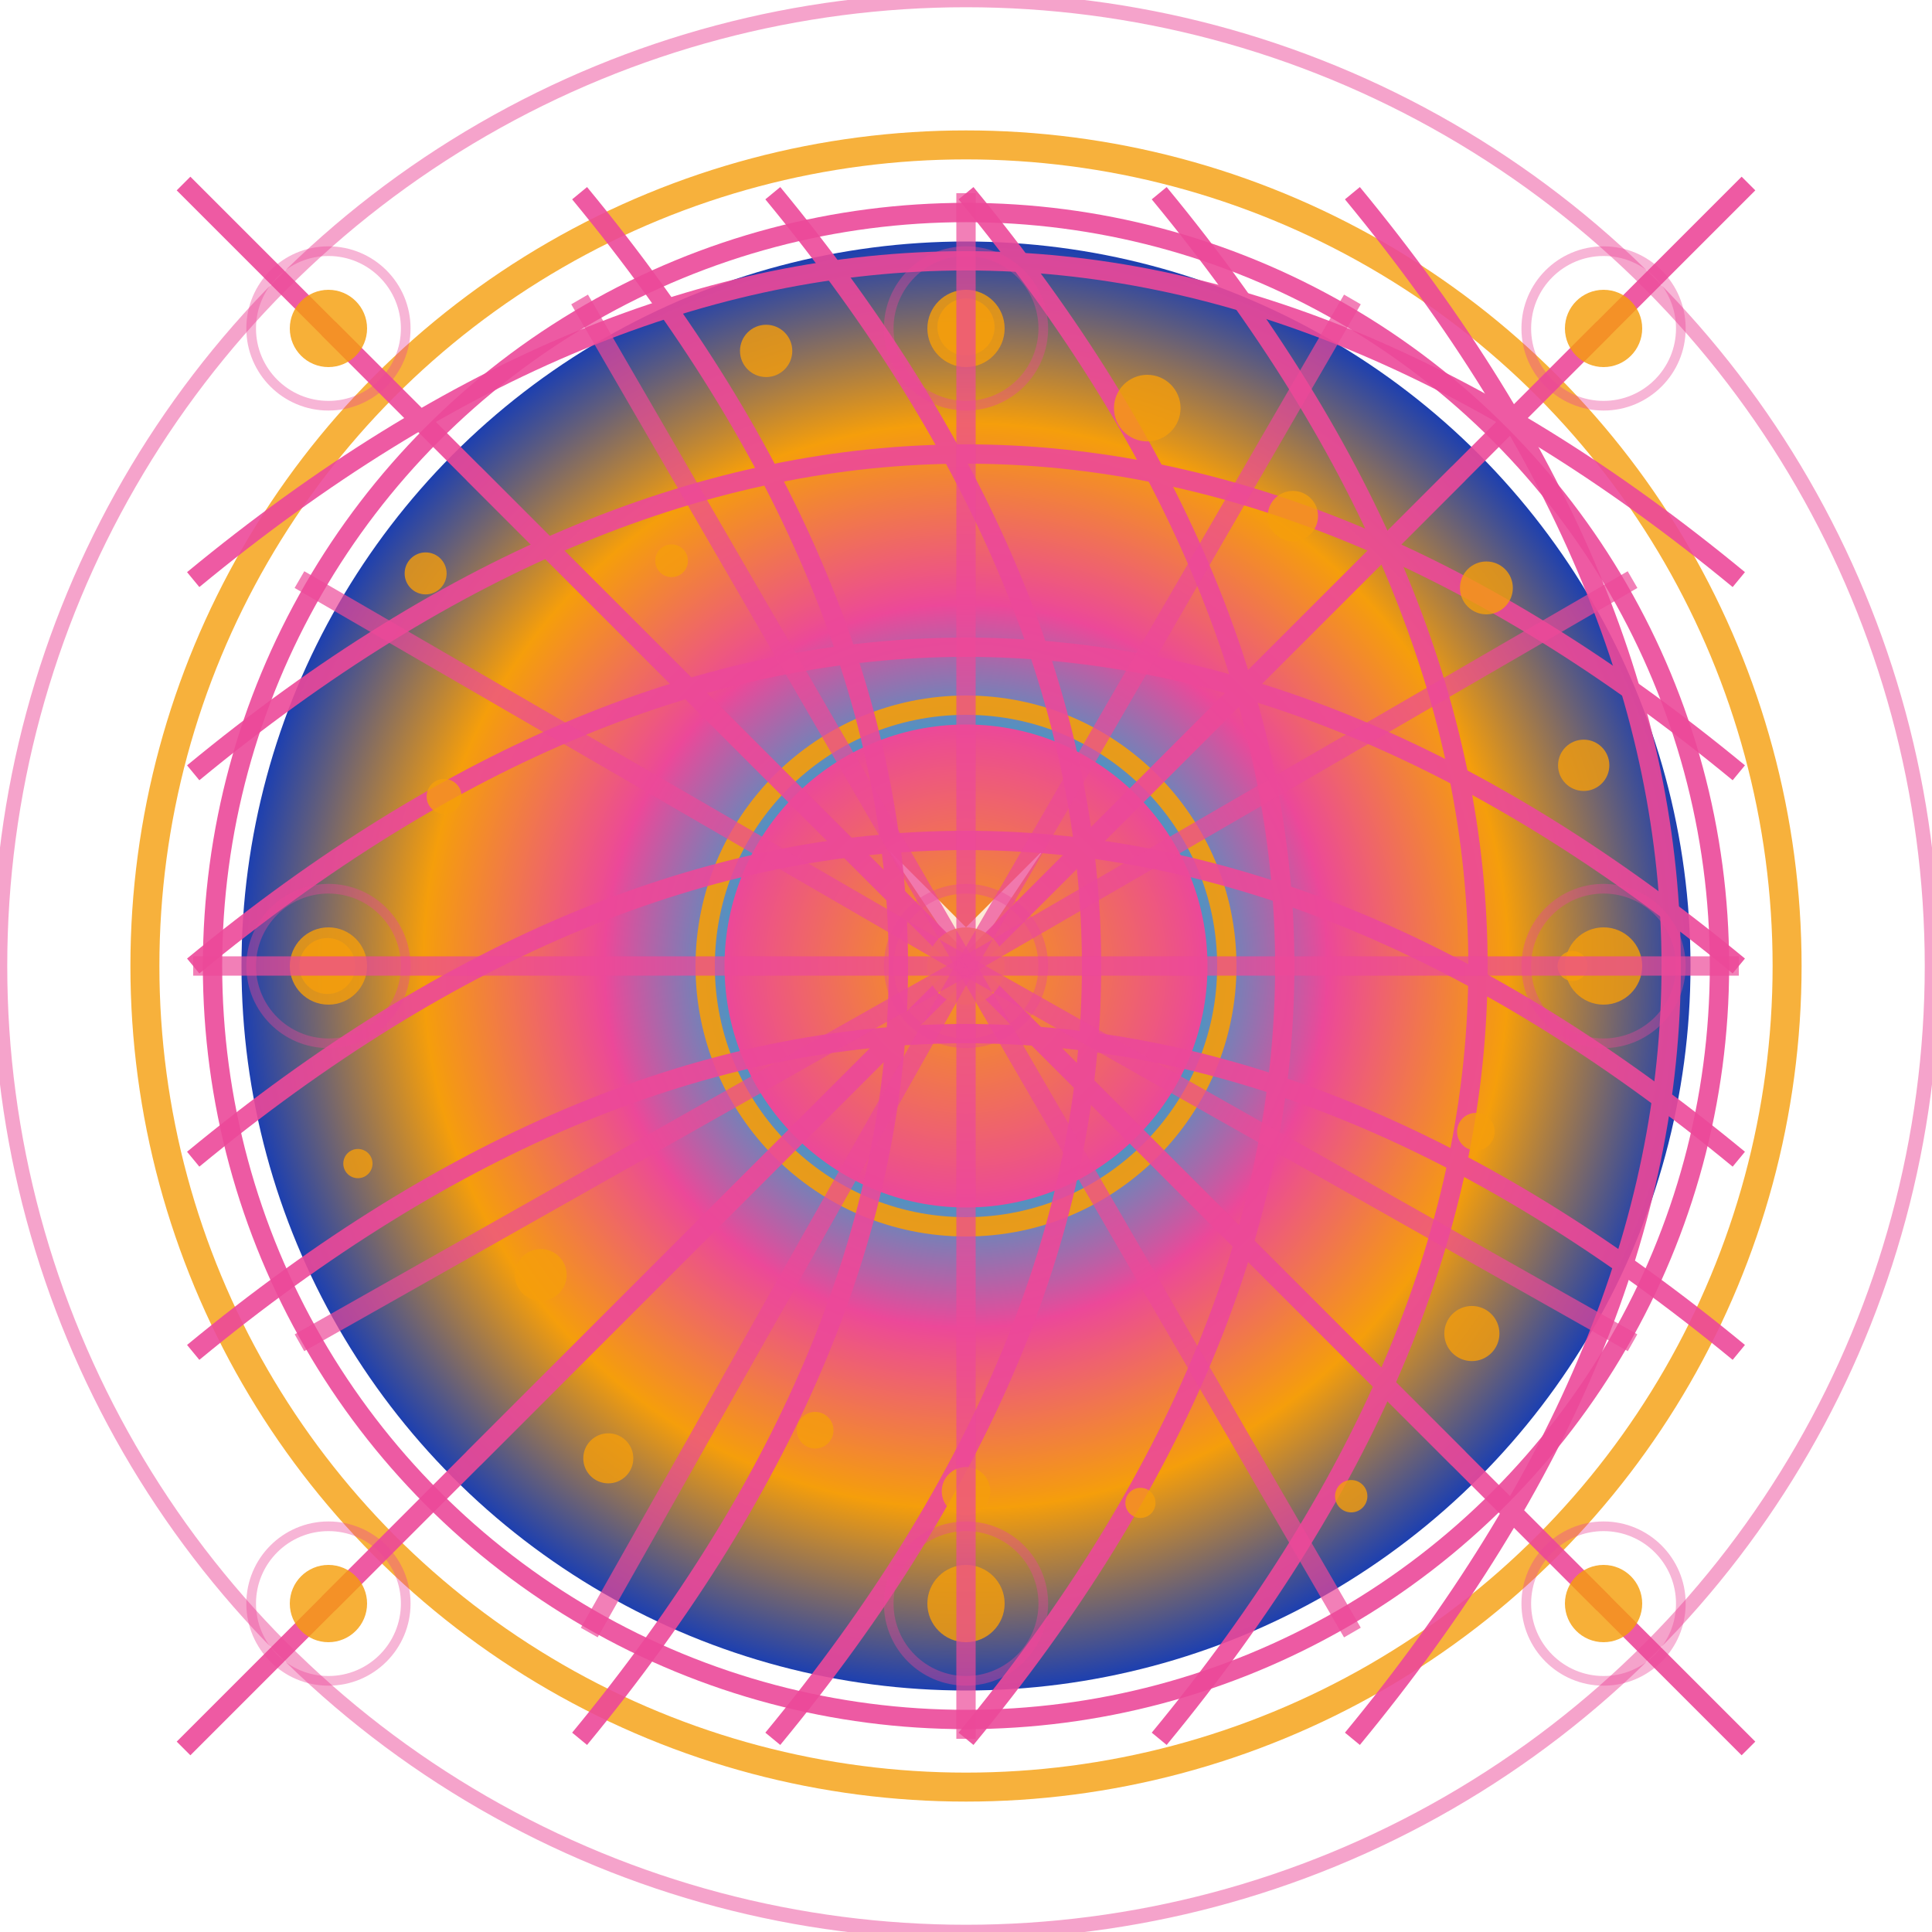 <?xml version="1.0" encoding="utf-8" ?>
<svg xmlns="http://www.w3.org/2000/svg" xmlns:ev="http://www.w3.org/2001/xml-events" xmlns:xlink="http://www.w3.org/1999/xlink" baseProfile="full" height="200" version="1.1" viewBox="0 0 200 200" width="200">
  <title>Logo Arkalia-LUNA - Style ULTRA-MAX</title>
  <defs>
    <radialGradient cx="50%" cy="50%" id="ultraMaxMainGradient-creative" r="50%">
      <stop offset="0%" stop-color="#1e40af"/>
      <stop offset="25%" stop-color="#06b6d4"/>
      <stop offset="50%" stop-color="#ec4899"/>
      <stop offset="75%" stop-color="#f59e0b"/>
      <stop offset="100%" stop-color="#1e40af"/>
    </radialGradient>
    <radialGradient cx="50%" cy="50%" id="ultraMaxBorderGradient-creative" r="50%">
      <stop offset="0%" stop-color="#f59e0b"/>
      <stop offset="100%" stop-color="#ec4899"/>
    </radialGradient>
    <radialGradient cx="50%" cy="50%" id="ultraMaxGlowGradient-creative" r="50%">
      <stop offset="0%" stop-color="#f59e0b"/>
      <stop offset="100%" stop-color="#ec4899"/>
    </radialGradient>
    <filter id="ultraMaxMainGlow-creative">
      <feGaussianBlur in="SourceGraphic" stdDeviation="6.0"/>
    </filter>
    <filter id="ultraMaxTurbulence-creative">
      <feTurbulence baseFrequency="0.01" numOctaves="4" seed="1" stitchTiles="stitch" type="fractalNoise"/>
    </filter>
    <mask id="ultraMaxDepthMask-creative">
      <circle cx="0" cy="0" fill="white" r="45%"/>
    </mask>
    <pattern height="20" id="ultraMaxGridPattern-creative" patternUnits="userSpaceOnUse" width="20" x="0" y="0">
      <line opacity="0.3" stroke="#ec4899" stroke-width="0.5" x1="0" x2="0" y1="0" y2="20"/>
      <line opacity="0.3" stroke="#ec4899" stroke-width="0.5" x1="0" x2="20" y1="0" y2="0"/>
      <line opacity="0.3" stroke="#ec4899" stroke-width="0.5" x1="5" x2="5" y1="0" y2="20"/>
      <line opacity="0.3" stroke="#ec4899" stroke-width="0.5" x1="0" x2="20" y1="5" y2="5"/>
      <line opacity="0.3" stroke="#ec4899" stroke-width="0.5" x1="10" x2="10" y1="0" y2="20"/>
      <line opacity="0.3" stroke="#ec4899" stroke-width="0.5" x1="0" x2="20" y1="10" y2="10"/>
      <line opacity="0.3" stroke="#ec4899" stroke-width="0.5" x1="15" x2="15" y1="0" y2="20"/>
      <line opacity="0.3" stroke="#ec4899" stroke-width="0.5" x1="0" x2="20" y1="15" y2="15"/>
      <line opacity="0.3" stroke="#ec4899" stroke-width="0.5" x1="20" x2="20" y1="0" y2="20"/>
      <line opacity="0.3" stroke="#ec4899" stroke-width="0.5" x1="0" x2="20" y1="20" y2="20"/>
    </pattern>
  </defs>
  <circle cx="100" cy="100" fill="none" filter="url(#ultraMaxMainGlow-creative)" opacity="0.8" r="85" stroke="#f59e0b" stroke-width="3">
    <animate attributeName="opacity" dur="2.0s" repeatCount="indefinite" values="0.8;0.2;0.8"/>
  </circle>
  <circle cx="100" cy="100" fill="none" opacity="0.5" r="100" stroke="#ec4899" stroke-width="1.5"/>
  <circle cx="100" cy="100" fill="url(#ultraMaxMainGradient-creative)" filter="url(#ultraMaxMainGlow-creative)" r="75"/>
  <circle cx="100" cy="100" fill="none" opacity="0.9" r="78" stroke="url(#ultraMaxBorderGradient-creative)" stroke-width="2"/>
  <circle cx="100" cy="100" fill="url(#ultraMaxGlowGradient-creative)" filter="url(#ultraMaxMainGlow-creative)" r="25"/>
  <circle cx="100" cy="100" fill="none" opacity="0.9" r="27" stroke="#f59e0b" stroke-width="2"/>
  <g>
    <path d="M92 88 L100 96 L108 88 L100 100 Z" fill="white" filter="url(#ultraMaxMainGlow-creative)" opacity="0.9"/>
  </g>
  <g fill="none" opacity="0.9" stroke="#ec4899" stroke-width="2">
    <path d="M20.0 60 Q100 -6 180.0 60"/>
    <path d="M20.0 80 Q100 14 180.0 80"/>
    <path d="M20.0 100 Q100 34 180.0 100"/>
    <path d="M20.0 120 Q100 54 180.0 120"/>
    <path d="M20.0 140 Q100 74 180.0 140"/>
    <path d="M60 20.0 Q126 100 60 180.0"/>
    <path d="M80 20.0 Q146 100 80 180.0"/>
    <path d="M100 20.0 Q166 100 100 180.0"/>
    <path d="M120 20.0 Q186 100 120 180.0"/>
    <path d="M140 20.0 Q206 100 140 180.0"/>
    <path d="M19 19 Q100 100 151 151"/>
    <path d="M19 181 Q100 100 151 49"/>
    <path d="M34 34 Q100 100 166 166"/>
    <path d="M34 166 Q100 100 166 34"/>
    <path d="M49 49 Q100 100 181 181"/>
    <path d="M49 151 Q100 100 181 19"/>
  </g>
  <circle cx="100" cy="100" fill="#f59e0b" filter="url(#ultraMaxMainGlow-creative)" opacity="0.9" r="4"/>
  <circle cx="100" cy="100" fill="none" opacity="0.4" r="8" stroke="#ec4899" stroke-width="1"/>
  <circle cx="34" cy="100" fill="#f59e0b" filter="url(#ultraMaxMainGlow-creative)" opacity="0.9" r="4"/>
  <circle cx="34" cy="100" fill="none" opacity="0.4" r="8" stroke="#ec4899" stroke-width="1"/>
  <circle cx="166" cy="100" fill="#f59e0b" filter="url(#ultraMaxMainGlow-creative)" opacity="0.9" r="4"/>
  <circle cx="166" cy="100" fill="none" opacity="0.4" r="8" stroke="#ec4899" stroke-width="1"/>
  <circle cx="100" cy="34" fill="#f59e0b" filter="url(#ultraMaxMainGlow-creative)" opacity="0.9" r="4"/>
  <circle cx="100" cy="34" fill="none" opacity="0.4" r="8" stroke="#ec4899" stroke-width="1"/>
  <circle cx="100" cy="166" fill="#f59e0b" filter="url(#ultraMaxMainGlow-creative)" opacity="0.9" r="4"/>
  <circle cx="100" cy="166" fill="none" opacity="0.4" r="8" stroke="#ec4899" stroke-width="1"/>
  <circle cx="34" cy="34" fill="#f59e0b" filter="url(#ultraMaxMainGlow-creative)" opacity="0.9" r="4"/>
  <circle cx="34" cy="34" fill="none" opacity="0.4" r="8" stroke="#ec4899" stroke-width="1"/>
  <circle cx="166" cy="166" fill="#f59e0b" filter="url(#ultraMaxMainGlow-creative)" opacity="0.9" r="4"/>
  <circle cx="166" cy="166" fill="none" opacity="0.4" r="8" stroke="#ec4899" stroke-width="1"/>
  <circle cx="34" cy="166" fill="#f59e0b" filter="url(#ultraMaxMainGlow-creative)" opacity="0.9" r="4"/>
  <circle cx="34" cy="166" fill="none" opacity="0.4" r="8" stroke="#ec4899" stroke-width="1"/>
  <circle cx="166" cy="34" fill="#f59e0b" filter="url(#ultraMaxMainGlow-creative)" opacity="0.9" r="4"/>
  <circle cx="166" cy="34" fill="none" opacity="0.4" r="8" stroke="#ec4899" stroke-width="1"/>
  <circle cx="162.789" cy="100.0" fill="#f59e0b" opacity="0.8" r="1.55">
    <animate attributeName="opacity" begin="0.0s" dur="1.0s" repeatCount="indefinite" values="0.8;0.2;0.8"/>
  </circle>
  <circle cx="152.784" cy="117.151" fill="#f59e0b" opacity="0.8" r="1.946">
    <animate attributeName="opacity" begin="0.1s" dur="1.0s" repeatCount="indefinite" values="0.8;0.2;0.8"/>
  </circle>
  <circle cx="152.367" cy="138.047" fill="#f59e0b" opacity="0.8" r="2.853">
    <animate attributeName="opacity" begin="0.2s" dur="1.0s" repeatCount="indefinite" values="0.8;0.2;0.8"/>
  </circle>
  <circle cx="139.877" cy="154.887" fill="#f59e0b" opacity="0.8" r="1.674">
    <animate attributeName="opacity" begin="0.3s" dur="1.0s" repeatCount="indefinite" values="0.8;0.2;0.8"/>
  </circle>
  <circle cx="118.058" cy="155.578" fill="#f59e0b" opacity="0.8" r="1.56">
    <animate attributeName="opacity" begin="0.4s" dur="1.0s" repeatCount="indefinite" values="0.8;0.2;0.8"/>
  </circle>
  <circle cx="100.0" cy="154.373" fill="#f59e0b" opacity="0.8" r="2.511">
    <animate attributeName="opacity" begin="0.5s" dur="1.0s" repeatCount="indefinite" values="0.8;0.2;0.8"/>
  </circle>
  <circle cx="84.385" cy="148.058" fill="#f59e0b" opacity="0.8" r="1.898">
    <animate attributeName="opacity" begin="0.6s" dur="1.0s" repeatCount="indefinite" values="0.8;0.2;0.8"/>
  </circle>
  <circle cx="62.971" cy="150.966" fill="#f59e0b" opacity="0.8" r="2.59">
    <animate attributeName="opacity" begin="0.7s" dur="1.0s" repeatCount="indefinite" values="0.8;0.2;0.8"/>
  </circle>
  <circle cx="55.982" cy="131.981" fill="#f59e0b" opacity="0.8" r="2.679">
    <animate attributeName="opacity" begin="0.8s" dur="1.0s" repeatCount="indefinite" values="0.8;0.2;0.8"/>
  </circle>
  <circle cx="37.051" cy="120.453" fill="#f59e0b" opacity="0.8" r="1.513">
    <animate attributeName="opacity" begin="0.9s" dur="1.0s" repeatCount="indefinite" values="0.8;0.2;0.8"/>
  </circle>
  <circle cx="33.884" cy="100" fill="#f59e0b" opacity="0.8" r="2.896">
    <animate attributeName="opacity" begin="1.0s" dur="1.0s" repeatCount="indefinite" values="0.8;0.2;0.8"/>
  </circle>
  <circle cx="45.975" cy="82.446" fill="#f59e0b" opacity="0.8" r="1.811">
    <animate attributeName="opacity" begin="1.1s" dur="1.0s" repeatCount="indefinite" values="0.8;0.2;0.8"/>
  </circle>
  <circle cx="44.061" cy="59.358" fill="#f59e0b" opacity="0.8" r="2.173">
    <animate attributeName="opacity" begin="1.2s" dur="1.0s" repeatCount="indefinite" values="0.8;0.2;0.8"/>
  </circle>
  <circle cx="69.52" cy="58.048" fill="#f59e0b" opacity="0.8" r="1.693">
    <animate attributeName="opacity" begin="1.3s" dur="1.0s" repeatCount="indefinite" values="0.8;0.2;0.8"/>
  </circle>
  <circle cx="79.311" cy="36.327" fill="#f59e0b" opacity="0.8" r="2.707">
    <animate attributeName="opacity" begin="1.4s" dur="1.0s" repeatCount="indefinite" values="0.8;0.2;0.8"/>
  </circle>
  <circle cx="100" cy="33.857" fill="#f59e0b" opacity="0.8" r="2.959">
    <animate attributeName="opacity" begin="1.5s" dur="1.0s" repeatCount="indefinite" values="0.8;0.2;0.8"/>
  </circle>
  <circle cx="118.765" cy="42.248" fill="#f59e0b" opacity="0.8" r="3.446">
    <animate attributeName="opacity" begin="1.6s" dur="1.0s" repeatCount="indefinite" values="0.8;0.2;0.8"/>
  </circle>
  <circle cx="133.839" cy="53.424" fill="#f59e0b" opacity="0.8" r="2.604">
    <animate attributeName="opacity" begin="1.7s" dur="1.0s" repeatCount="indefinite" values="0.8;0.2;0.8"/>
  </circle>
  <circle cx="153.871" cy="60.861" fill="#f59e0b" opacity="0.8" r="2.737">
    <animate attributeName="opacity" begin="1.8s" dur="1.0s" repeatCount="indefinite" values="0.8;0.2;0.8"/>
  </circle>
  <circle cx="163.943" cy="79.224" fill="#f59e0b" opacity="0.8" r="2.655">
    <animate attributeName="opacity" begin="1.9s" dur="1.0s" repeatCount="indefinite" values="0.8;0.2;0.8"/>
  </circle>
  <line filter="url(#ultraMaxMainGlow-creative)" opacity="0.7" stroke="#ec4899" stroke-width="2" x1="100" x2="180" y1="100" y2="100">
    <animate attributeName="opacity" begin="0.0s" dur="1.5s" repeatCount="indefinite" values="0.7;1.0;0.7"/>
  </line>
  <line filter="url(#ultraMaxMainGlow-creative)" opacity="0.7" stroke="#ec4899" stroke-width="2" x1="100" x2="169" y1="100" y2="139">
    <animate attributeName="opacity" begin="0.2s" dur="1.5s" repeatCount="indefinite" values="0.7;1.0;0.7"/>
  </line>
  <line filter="url(#ultraMaxMainGlow-creative)" opacity="0.7" stroke="#ec4899" stroke-width="2" x1="100" x2="140" y1="100" y2="169">
    <animate attributeName="opacity" begin="0.4s" dur="1.5s" repeatCount="indefinite" values="0.7;1.0;0.7"/>
  </line>
  <line filter="url(#ultraMaxMainGlow-creative)" opacity="0.7" stroke="#ec4899" stroke-width="2" x1="100" x2="100" y1="100" y2="180">
    <animate attributeName="opacity" begin="0.6s" dur="1.5s" repeatCount="indefinite" values="0.7;1.0;0.7"/>
  </line>
  <line filter="url(#ultraMaxMainGlow-creative)" opacity="0.7" stroke="#ec4899" stroke-width="2" x1="100" x2="61" y1="100" y2="169">
    <animate attributeName="opacity" begin="0.8s" dur="1.5s" repeatCount="indefinite" values="0.7;1.0;0.7"/>
  </line>
  <line filter="url(#ultraMaxMainGlow-creative)" opacity="0.7" stroke="#ec4899" stroke-width="2" x1="100" x2="31" y1="100" y2="139">
    <animate attributeName="opacity" begin="1.0s" dur="1.5s" repeatCount="indefinite" values="0.7;1.0;0.7"/>
  </line>
  <line filter="url(#ultraMaxMainGlow-creative)" opacity="0.7" stroke="#ec4899" stroke-width="2" x1="100" x2="20" y1="100" y2="100">
    <animate attributeName="opacity" begin="1.2s" dur="1.5s" repeatCount="indefinite" values="0.7;1.0;0.7"/>
  </line>
  <line filter="url(#ultraMaxMainGlow-creative)" opacity="0.7" stroke="#ec4899" stroke-width="2" x1="100" x2="31" y1="100" y2="60">
    <animate attributeName="opacity" begin="1.4s" dur="1.5s" repeatCount="indefinite" values="0.7;1.0;0.7"/>
  </line>
  <line filter="url(#ultraMaxMainGlow-creative)" opacity="0.7" stroke="#ec4899" stroke-width="2" x1="100" x2="60" y1="100" y2="31">
    <animate attributeName="opacity" begin="1.6s" dur="1.5s" repeatCount="indefinite" values="0.7;1.0;0.7"/>
  </line>
  <line filter="url(#ultraMaxMainGlow-creative)" opacity="0.7" stroke="#ec4899" stroke-width="2" x1="100" x2="100" y1="100" y2="20">
    <animate attributeName="opacity" begin="1.8s" dur="1.5s" repeatCount="indefinite" values="0.7;1.0;0.7"/>
  </line>
  <line filter="url(#ultraMaxMainGlow-creative)" opacity="0.7" stroke="#ec4899" stroke-width="2" x1="100" x2="140" y1="100" y2="31">
    <animate attributeName="opacity" begin="2.0s" dur="1.5s" repeatCount="indefinite" values="0.7;1.0;0.7"/>
  </line>
  <line filter="url(#ultraMaxMainGlow-creative)" opacity="0.7" stroke="#ec4899" stroke-width="2" x1="100" x2="169" y1="100" y2="60">
    <animate attributeName="opacity" begin="2.2s" dur="1.5s" repeatCount="indefinite" values="0.7;1.0;0.7"/>
  </line>
</svg>
